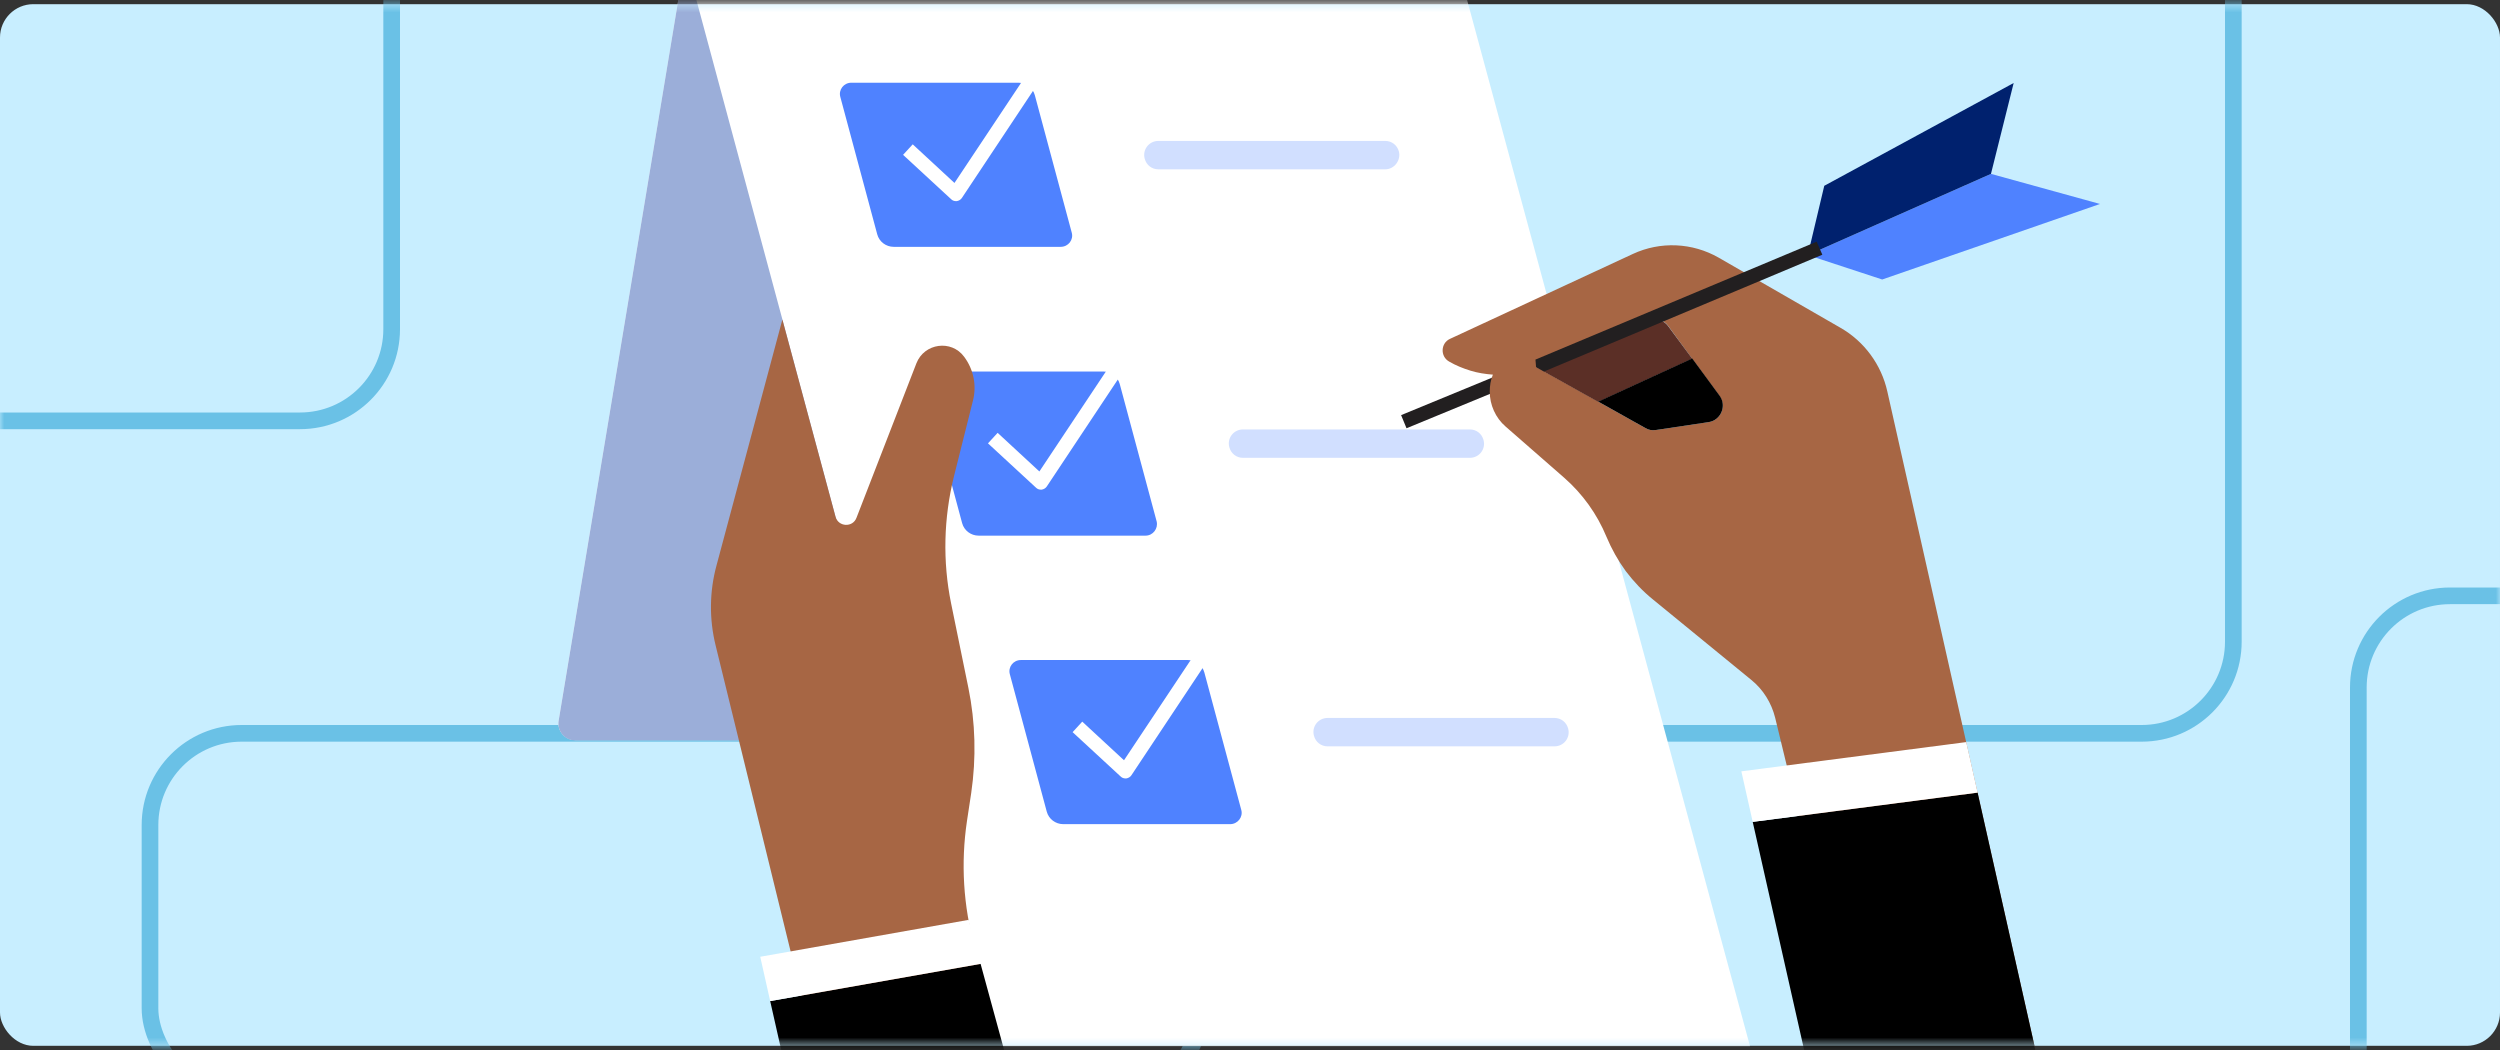 <svg fill="none" height="126" viewBox="0 0 300 126" width="300" xmlns="http://www.w3.org/2000/svg">
    <rect x="0" y="0" width="300" height="126" fill="#333333" stroke="none"/>
    <rect fill="#C8EEFF" height="125" rx="4" width="300" y="0.5" />
    <mask height="126" id="mask0" width="300" x="0" y="0">
        <rect fill="#CBDAFF" height="125" width="300" y="0.5" />
    </mask>
    <g mask="url(#mask0)">
        <rect height="44" rx="11" stroke="#6AC1E6" stroke-width="2" width="126" x="18" y="88" />
        <rect height="79" rx="11" stroke="#6AC1E6" stroke-width="2" width="69" x="283" y="71.5" />
        <rect height="67" rx="11" stroke="#6AC1E6" stroke-width="2" width="126" x="-79" y="-16.5" />
        <rect height="103" rx="11" stroke="#6AC1E6" stroke-width="2" width="126" x="142" y="-15" />
        <path
            d="M205.043 125.546H120.261C118.558 125.546 117.092 124.422 116.649 122.752L107.517 88.812H69.011C67.784 88.812 66.83 87.687 67.034 86.461L81.619 -1.354C81.96 -3.467 83.8 -5 85.912 -5H171.376C173.352 -5 175.056 -3.671 175.567 -1.797L210 125.546H205.043Z"
            fill="white" />
        <path
            d="M81.619 -1.354L67.034 86.495C66.83 87.722 67.784 88.846 69.011 88.846H107.483L83.186 -1.422C82.948 -2.274 81.755 -2.206 81.619 -1.354Z"
            fill="#9BAED9" />
        <path d="M179.161 45.271L168.133 49.815L168.782 51.391L179.81 46.847L179.161 45.271Z"
            fill="#221F20" />
        <path
            d="M127.281 29.621H107.244C106.324 29.621 105.506 29.008 105.268 28.122L100.838 11.629C100.599 10.777 101.247 9.925 102.167 9.925H122.203C123.124 9.925 123.941 10.539 124.18 11.425L128.61 27.918C128.848 28.77 128.201 29.621 127.281 29.621Z"
            fill="#4F82FF" />
        <path
            d="M114.707 24.135C114.502 24.135 114.298 24.067 114.128 23.897L108.369 18.581L109.527 17.32L114.536 21.954L126.736 3.621L128.167 4.575L115.422 23.76C115.286 23.965 115.048 24.101 114.809 24.135C114.775 24.135 114.741 24.135 114.707 24.135Z"
            fill="white" />
        <path
            d="M166.23 20.319H139.003C138.219 20.319 137.572 19.808 137.367 19.058C137.061 17.967 137.879 16.911 139.003 16.911H166.23C167.014 16.911 167.661 17.422 167.866 18.172C168.138 19.228 167.32 20.319 166.23 20.319Z"
            fill="#D1DFFF" />
        <path
            d="M137.47 64.277H117.433C116.513 64.277 115.695 63.664 115.456 62.778L111.026 46.285C110.788 45.433 111.435 44.581 112.355 44.581H132.392C133.312 44.581 134.13 45.194 134.369 46.08L138.799 62.573C139.003 63.425 138.356 64.277 137.47 64.277Z"
            fill="#4F82FF" />
        <path
            d="M124.896 58.757C124.691 58.757 124.487 58.688 124.316 58.518L118.557 53.202L119.716 51.941L124.725 56.576L136.925 38.243L138.356 39.197L125.611 58.382C125.475 58.586 125.236 58.723 124.998 58.757C124.964 58.757 124.93 58.757 124.896 58.757Z"
            fill="white" />
        <path
            d="M176.385 54.94H149.158C148.374 54.94 147.727 54.429 147.522 53.679C147.215 52.589 148.033 51.532 149.158 51.532H176.385C177.168 51.532 177.816 52.044 178.02 52.793C178.327 53.884 177.509 54.94 176.385 54.94Z"
            fill="#D1DFFF" />
        <path
            d="M147.625 98.898H127.588C126.668 98.898 125.85 98.285 125.611 97.399L121.181 80.906C120.943 80.054 121.59 79.203 122.51 79.203H142.547C143.467 79.203 144.285 79.816 144.524 80.702L148.954 97.195C149.192 98.047 148.511 98.898 147.625 98.898Z"
            fill="#4F82FF" />
        <path
            d="M135.05 93.412C134.846 93.412 134.641 93.344 134.471 93.174L128.712 87.858L129.871 86.597L134.88 91.231L147.079 72.898L148.51 73.852L135.766 93.037C135.63 93.242 135.391 93.378 135.153 93.412C135.118 93.412 135.084 93.412 135.05 93.412Z"
            fill="white" />
        <path
            d="M186.54 89.562H159.313C158.529 89.562 157.882 89.05 157.677 88.301C157.37 87.21 158.188 86.154 159.313 86.154H186.54C187.323 86.154 187.971 86.665 188.175 87.415C188.482 88.505 187.664 89.562 186.54 89.562Z"
            fill="#D1DFFF" />
        <path
            d="M102.916 146.98L85.878 77.465C85.094 74.296 85.129 70.99 85.981 67.855L93.886 38.345L100.258 61.994C100.599 63.255 102.337 63.323 102.78 62.13L109.97 43.593C110.924 41.173 114.162 40.73 115.695 42.809C116.82 44.308 117.228 46.251 116.751 48.091L114.468 57.189C113.242 62.164 113.105 67.344 114.128 72.387L116.206 82.542C117.058 86.699 117.16 90.959 116.547 95.15L116.036 98.524C115.286 103.567 115.593 108.712 116.956 113.619L126.19 146.98H102.916Z"
            fill="#A76644" />
        <path d="M126.225 146.98H98.486L92.421 120.128L117.671 115.664L126.225 146.98Z"
            fill="black" />
        <path d="M117.672 115.664L92.421 120.128L91.228 114.812L116.24 110.382L117.672 115.664Z"
            fill="white" />
        <path
            d="M226.477 46.966C225.761 43.763 223.717 40.969 220.854 39.333L206.236 30.916C203.067 29.11 199.25 28.94 195.945 30.473L174 40.662C172.875 41.173 172.807 42.775 173.897 43.388C174.715 43.865 175.567 44.206 176.453 44.479C177.339 44.751 178.225 44.888 179.145 44.956C178.873 45.603 178.77 46.319 178.77 47C178.77 48.568 179.452 50.135 180.679 51.192L187.698 57.325C189.913 59.268 191.651 61.687 192.776 64.413C193.389 65.879 194.173 67.276 195.093 68.537C196.047 69.797 197.137 70.956 198.364 71.944L210.155 81.588C211.586 82.746 212.574 84.348 213.017 86.12L227.772 146.98H248.967L226.477 46.966ZM205.077 50.647L198.705 51.601C198.262 51.669 197.819 51.601 197.444 51.362L191.787 48.193L184.325 44.036L197.853 38.447C198.705 38.106 199.659 38.379 200.17 39.095L203.033 43.014L206.338 47.511C207.224 48.704 206.508 50.408 205.077 50.647Z"
            fill="#A76644" />
        <path
            d="M203.067 43.047L191.787 48.227L184.325 44.07L197.853 38.481C198.705 38.141 199.659 38.413 200.17 39.129L203.067 43.047Z"
            fill="#5B2F26" />
        <path
            d="M205.077 50.647L198.705 51.601C198.262 51.669 197.819 51.601 197.444 51.362L191.787 48.193L203.067 43.013L206.372 47.511C207.224 48.704 206.508 50.408 205.077 50.647Z"
            fill="black" />
        <path d="M252 24.476L225.864 33.54L216.936 30.61L238.915 20.864L252 24.476Z"
            fill="#4F82FF" />
        <path d="M241.641 9.959L238.915 20.864L216.936 30.61L218.912 22.295L241.641 9.959Z"
            fill="#00216E" />
        <path
            d="M185.279 44.581L184.325 44.036L184.256 43.15L218 29L218.681 30.567L185.279 44.581Z"
            fill="#221F20" />
        <path d="M248.967 146.98H221.229L210.325 98.626L237.313 95.116L248.967 146.98Z"
            fill="black" />
        <path d="M237.313 95.116L210.325 98.626L208.962 92.56L235.95 89.05L237.313 95.116Z"
            fill="white" />
    </g>
</svg>
